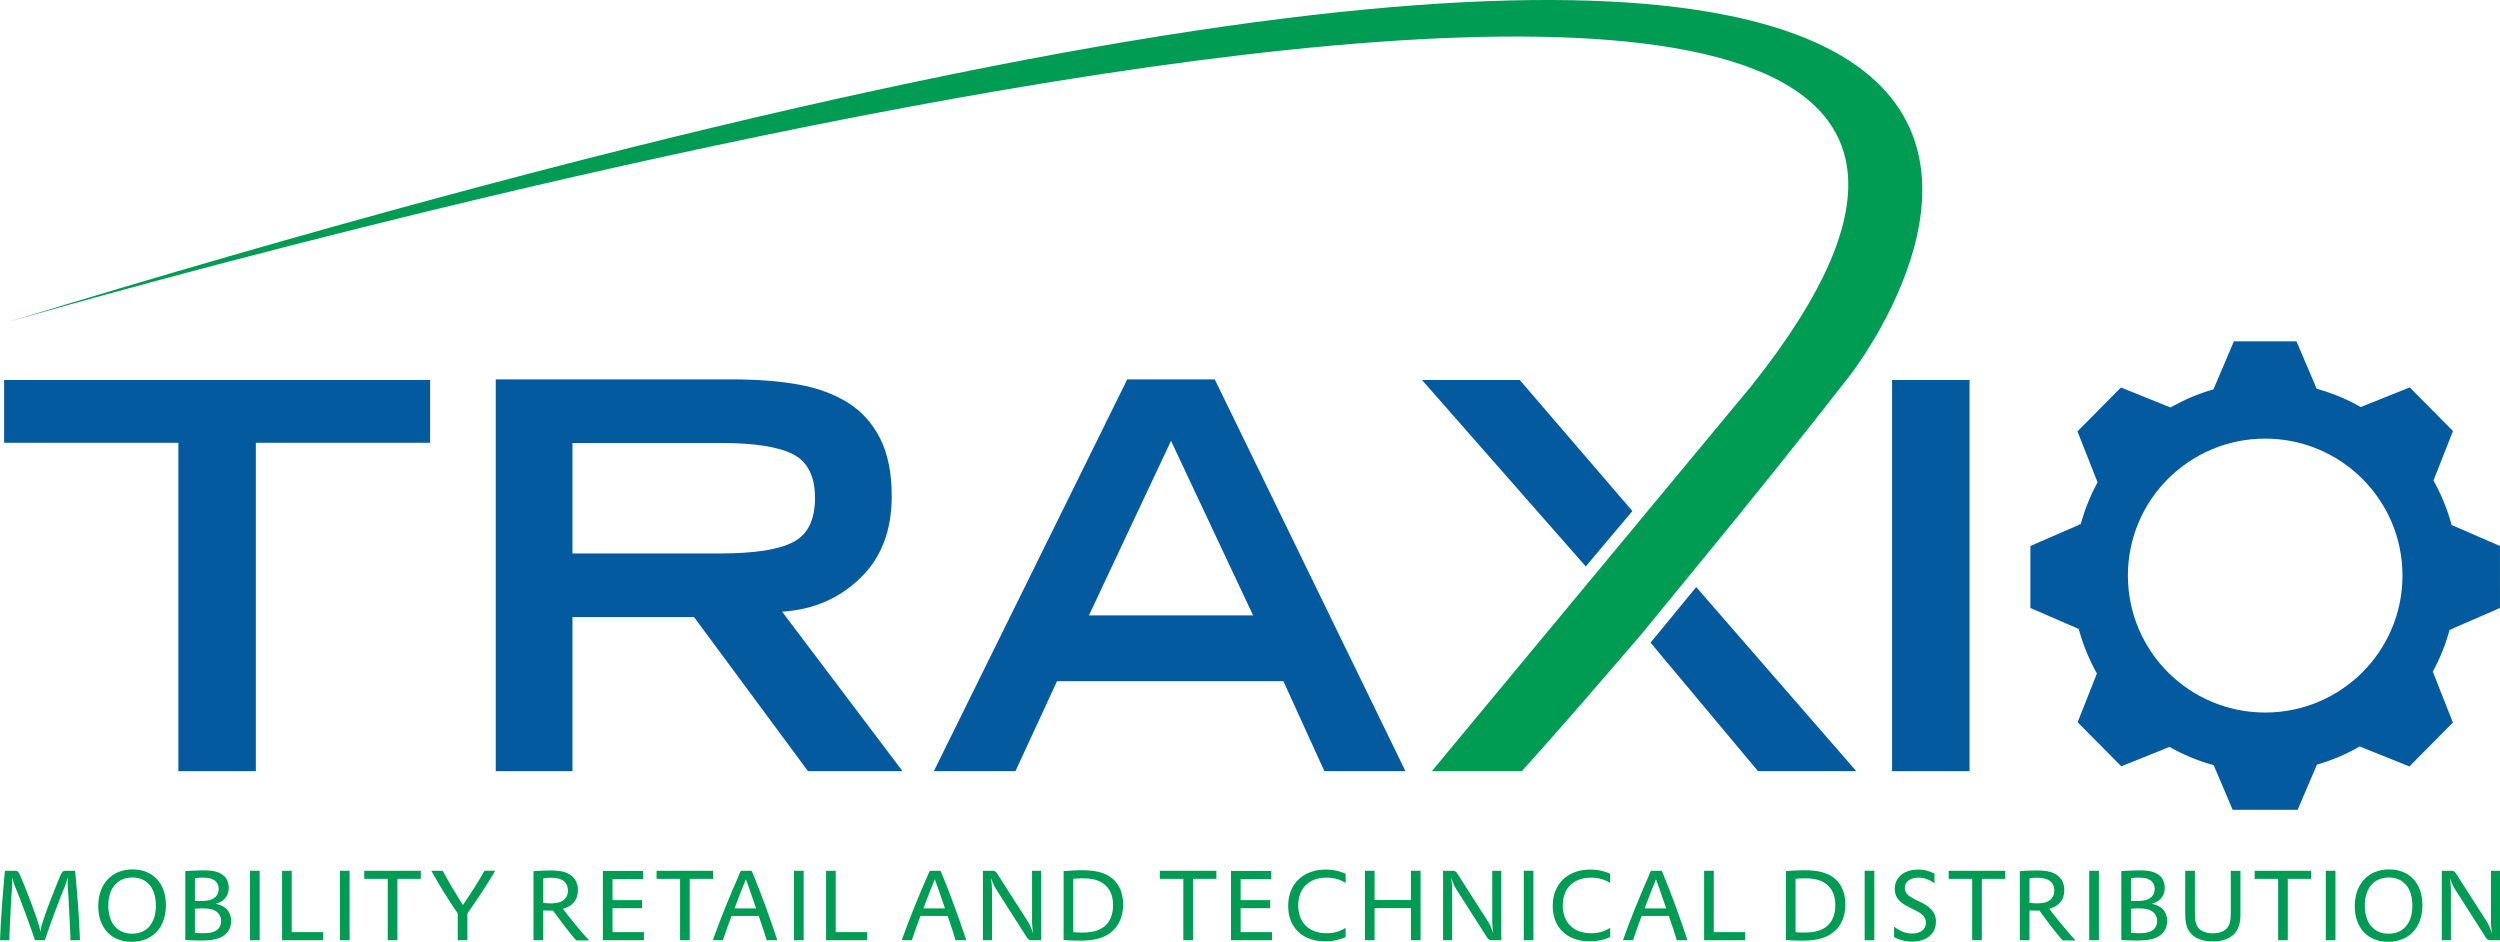 <svg id="Logo" xmlns="http://www.w3.org/2000/svg" width="2625" height="988.866" viewBox="0 0 2625 988.866">
  <g id="Group_87" data-name="Group 87">
    <path id="Path_119" data-name="Path 119" d="M58.691,463.12c.3-7.954.712-15.719,1.336-24.717.61-9.083,1.322-18.588,1.83-24.4L63.4,396.532l.2-2.752H73.635c3.485,0,4.2.608,6.361,5.722,4.4,10.2,10.95,27.064,14.741,37.77,2.353,6.549,4.081,11.852,5.01,15.126a56.549,56.549,0,0,1,1.118,5.723c.523-3.985,1.031-6.129,3.18-12.663,2.759-8.49,6.245-17.776,11.778-31.772,2.658-6.839,6.23-15.416,6.956-16.85,1.22-2.346,2.556-3.056,5.214-3.056h9.324l.3,2.752,1.539,17.473c.508,6.534,1.438,18.066,2.048,27.773.407,7.244.813,14.5,1.118,21.341l.2,3.579h-9.919l-.116-1.839c-.407-8.882-.61-15.634-1.118-24.413-.61-12.055-.929-18.893-1.336-23.993-.407-5.824-.508-7.968-.508-10.112,0-1.435,0-3.275.1-5.824a78.3,78.3,0,0,1-4.1,12.257c-1.539,3.375-3.282,8.07-6.651,16.95-4.4,11.432-8.394,22.674-12.286,34l-1.031,2.97H95.245l-1.031-2.97c-3.587-10.315-6.245-17.661-9.106-25.527-1.539-3.984-3.282-8.78-5.33-14.1-1.844-4.9-3.369-8.678-4.5-11.33a89.41,89.41,0,0,1-4.2-12.257c.1,2.752.2,4.693.2,6.128,0,2.246-.1,4.188-.508,9.808-.407,5.1-.813,11.735-1.539,27.266-.407,6.737-.61,12.141-.915,21.14l-.1,1.839h-9.73Z" transform="translate(-58.488 520.53)" fill="#009c54"/>
    <path id="Path_120" data-name="Path 120" d="M101.622,393.681c21.392,0,35.015,14.6,35.015,37.6,0,23.383-14.131,38.393-36.031,38.393-21.291,0-35.015-14.6-35.015-37.278,0-23.383,14.232-38.712,36.031-38.712m-.407,67.514c15.452,0,24.878-11.142,24.878-29.411,0-18.486-9.222-29.613-24.674-29.613-15.757,0-25.284,11.228-25.284,29.512s9.411,29.512,25.081,29.512" transform="translate(37.565 519.195)" fill="#009c54"/>
    <path id="Path_121" data-name="Path 121" d="M71.884,394.577l2.149-.217c5.635-.3,13.1-.608,17.515-.608,8.9,0,14.639,1.333,19.141,4.39,4.4,2.969,6.753,7.968,6.753,13.69,0,8.678-4.807,14.706-13.724,17.053,10.442,1.84,16.28,8.374,16.28,18.081,0,7.563-3.791,13.576-10.747,17.053-4.807,2.246-11.473,3.376-20.986,3.376-3.282,0-8.089-.2-14.334-.406l-2.048-.117Zm10.137,31.352h5.01c7.479,0,11.27-.709,14.639-2.752a11.324,11.324,0,0,0,5.228-9.91,10.57,10.57,0,0,0-4.3-9c-2.861-2.028-6.346-2.854-12.185-2.854a66.054,66.054,0,0,0-8.394.506Zm0,33.4c3.369.2,5.417.405,8.191.405,7.261,0,11.458-.912,14.842-3.361,2.875-1.941,4.4-5.418,4.4-9.4a11.875,11.875,0,0,0-5.214-10.213c-3.485-2.247-7.479-3.072-14.537-3.072-2.469,0-4.415.116-7.683.319Z" transform="translate(122.664 520.139)" fill="#009c54"/>
    <rect id="Rectangle_146" data-name="Rectangle 146" width="10.137" height="72.918" transform="translate(262.515 914.31)" fill="#009c54"/>
    <path id="Path_122" data-name="Path 122" d="M78.882,393.78H89.019v64.443h32.967V466.7h-43.1Z" transform="translate(217.302 520.527)" fill="#009c54"/>
    <rect id="Rectangle_147" data-name="Rectangle 147" width="10.137" height="72.918" transform="translate(356.971 914.31)" fill="#009c54"/>
    <path id="Path_123" data-name="Path 123" d="M109.5,402.256H84.823V393.78h59.384v8.476H119.635V466.7H109.5Z" transform="translate(297.638 520.527)" fill="#009c54"/>
    <path id="Path_124" data-name="Path 124" d="M117.411,438.5l-1.22-1.739c-9.73-14.3-16.7-25.528-25.4-40.958l-1.118-2.028h11.981l.508,1.014c3.166,5.824,5.722,10.315,9.512,16.748,3.486,5.926,7.073,11.75,9.73,16.039l1.539,2.143,1.423-2.245c3.791-5.419,7.276-10.823,10.442-15.836,1.336-2.145,3.181-5.1,5.432-8.779,2.15-3.579,3.689-6.23,4.705-8.07l.625-1.014h11.154l-1.031,1.724c-7.871,13.386-17.3,27.788-26.809,41.16l-1.336,1.84V466.7H117.411Z" transform="translate(363.208 520.53)" fill="#009c54"/>
    <path id="Path_125" data-name="Path 125" d="M97.058,394.469l1.525-.1c5.228-.406,12.2-.608,16.8-.608,9.309,0,15.438,1.318,20.172,4.491,5.315,3.462,8.162,9.186,8.162,16.14,0,6.331-2.44,11.837-6.942,15.415-2.352,1.84-4.6,2.854-8.8,4.187l1.22,1.637c5.722,7.447,11.56,14.6,18.212,22.472,1.844,2.042,4.313,4.9,6.157,6.939.915.912,1.235,1.231,2.135,2.144H141.992c-1.525-1.738-2.251-2.549-3.892-4.592-3.79-4.491-6.129-7.563-9.919-12.46-1.235-1.738-3.065-4.085-5.243-7.055-1.931-2.651-3.456-4.7-4.386-5.912l-.915-1.333c-1.757,0-3.18.1-3.994.1-1.133,0-2.774-.1-4.822-.2h-1.627v31.251H97.058Zm10.137,33.293h1.83a20.6,20.6,0,0,0,5.228.507c6.042,0,9.832-.608,12.78-2.347a12,12,0,0,0,6.172-11.025c0-8.881-6.056-13.489-17.732-13.489a38.408,38.408,0,0,0-8.278.725Z" transform="translate(463.087 520.247)" fill="#009c54"/>
    <path id="Path_126" data-name="Path 126" d="M102.075,393.794h42.276v8.474H112.212v22.168h31.021v8.476H112.212v25.121h32.967v8.476h-43.1Z" transform="translate(530.933 520.717)" fill="#009c54"/>
    <path id="Path_127" data-name="Path 127" d="M130.632,402.256H105.958V393.78h59.384v8.476H140.769V466.7H130.632Z" transform="translate(583.442 520.527)" fill="#009c54"/>
    <path id="Path_128" data-name="Path 128" d="M111.062,463.641c6.652-18.689,15.859-41.479,27.23-67.413l1.133-2.448h11.255l1.133,2.563c9.106,22.254,16.571,42.479,24.762,66.979l1.133,3.376H166.554l-.624-1.839c-2.15-7.042-3.689-11.75-7.262-22.152l-.523-1.537H129.594l-.625,1.739c-2.556,6.737-5.925,16.125-7.872,22.051l-.61,1.739H110.031ZM155.386,433.3l-.813-2.347c-2.149-6.331-3.18-9.4-4.72-13.691-1.438-4.39-2.861-8.374-3.79-10.721l-1.423-3.882-1.54,3.984-2.962,7.259c-.3.912-.712,1.839-1.946,5-.93,2.55-1.743,4.592-2.556,6.737-1.133,2.97-1.539,3.883-1.961,5.013l-.915,2.651Z" transform="translate(638.519 520.53)" fill="#009c54"/>
    <rect id="Rectangle_148" data-name="Rectangle 148" width="10.137" height="72.918" transform="translate(833.712 914.31)" fill="#009c54"/>
    <path id="Path_129" data-name="Path 129" d="M118.214,393.78H128.35v64.443h32.967V466.7h-43.1Z" transform="translate(749.169 520.527)" fill="#009c54"/>
    <path id="Path_130" data-name="Path 130" d="M124.72,463.641c6.651-18.689,15.858-41.479,27.23-67.413l1.133-2.448h11.255l1.133,2.563c9.106,22.254,16.57,42.479,24.761,66.979l1.133,3.376H180.211l-.624-1.839c-2.15-7.042-3.689-11.75-7.262-22.152l-.523-1.537H143.251l-.624,1.739c-2.556,6.737-5.925,16.125-7.871,22.051l-.61,1.739H123.689ZM169.044,433.3l-.814-2.347c-2.149-6.331-3.18-9.4-4.72-13.691-1.438-4.39-2.861-8.374-3.791-10.721l-1.423-3.882-1.539,3.984-2.963,7.259c-.3.912-.712,1.839-1.946,5-.929,2.55-1.743,4.592-2.556,6.737-1.133,2.97-1.54,3.883-1.961,5.013l-.915,2.651Z" transform="translate(823.214 520.53)" fill="#009c54"/>
    <path id="Path_131" data-name="Path 131" d="M129.553,393.78h9.832a5.393,5.393,0,0,1,4.807,2.448l32.153,50.259c2.135,3.361,3.471,6.317,6.042,13.257a79.373,79.373,0,0,1-1.235-14.184V393.78h9.513V466.7h-9.934a5.129,5.129,0,0,1-4.705-2.449l-32.139-50.36c-2.149-3.362-3.587-6.317-6.042-13.155a79.232,79.232,0,0,1,1.235,14.183V466.7h-9.527Z" transform="translate(902.511 520.53)" fill="#009c54"/>
    <path id="Path_132" data-name="Path 132" d="M135.388,394.571l2.048-.1c7.174-.508,11.778-.725,17.21-.725,14.624,0,23.948,2.464,31.326,8.186,7.668,6.012,11.865,15.922,11.865,27.773,0,12.46-4.6,22.876-12.9,29.309-7.784,5.926-17.5,8.578-31.834,8.578-3.18,0-8.292-.1-12.911-.3-1.626-.1-2.556-.2-4.807-.3Zm10.137,64.138a70.25,70.25,0,0,0,8.7.406c11.575,0,18.735-2.042,24.573-6.939,5.533-4.81,8.5-12.358,8.5-21.862,0-8.578-2.556-15.619-7.479-20.313-5.519-5.419-13-7.766-24.253-7.766-3.064,0-5.736.1-10.035.406Z" transform="translate(981.417 520.045)" fill="#009c54"/>
    <path id="Path_133" data-name="Path 133" d="M167.017,402.256H142.343V393.78h59.383v8.476H177.154V466.7H167.017Z" transform="translate(1075.472 520.527)" fill="#009c54"/>
    <path id="Path_134" data-name="Path 134" d="M147.488,393.794h42.276v8.474H157.625v22.168h31.021v8.476H157.625v25.121h32.967v8.476h-43.1Z" transform="translate(1145.045 520.717)" fill="#009c54"/>
    <path id="Path_135" data-name="Path 135" d="M211.923,464.469a50.314,50.314,0,0,1-21.6,4.491c-23.658,0-38.7-14.5-38.7-37.176,0-22.978,15.67-38.089,39.415-38.089a49.558,49.558,0,0,1,20.884,4.389v9.606a36.762,36.762,0,0,0-20.274-5.52c-18.212,0-29.481,11.141-29.481,29.107s11.27,29.207,29.6,29.207a35.913,35.913,0,0,0,20.157-5.622Z" transform="translate(1200.987 519.384)" fill="#009c54"/>
    <path id="Path_136" data-name="Path 136" d="M157.171,393.78h10.137v30.744h38.18V393.78h10.137V466.7H205.489V433h-38.18v33.7H157.171Z" transform="translate(1275.988 520.527)" fill="#009c54"/>
    <path id="Path_137" data-name="Path 137" d="M162.823,393.78h9.832a5.393,5.393,0,0,1,4.807,2.448l32.154,50.259c2.135,3.361,3.471,6.317,6.042,13.257a79.354,79.354,0,0,1-1.234-14.184V393.78h9.512V466.7h-9.919a5.138,5.138,0,0,1-4.72-2.449l-32.139-50.36c-2.149-3.362-3.587-6.317-6.042-13.155a79.244,79.244,0,0,1,1.235,14.183V466.7h-9.527Z" transform="translate(1352.416 520.53)" fill="#009c54"/>
    <rect id="Rectangle_149" data-name="Rectangle 149" width="10.137" height="72.918" transform="translate(1599.98 914.31)" fill="#009c54"/>
    <path id="Path_138" data-name="Path 138" d="M231.05,464.469a50.316,50.316,0,0,1-21.6,4.491c-23.657,0-38.7-14.5-38.7-37.176,0-22.978,15.67-38.089,39.415-38.089a49.559,49.559,0,0,1,20.884,4.389v9.606a36.764,36.764,0,0,0-20.274-5.52c-18.226,0-29.481,11.141-29.481,29.107s11.255,29.207,29.6,29.207a35.915,35.915,0,0,0,20.158-5.622Z" transform="translate(1459.625 519.384)" fill="#009c54"/>
    <path id="Path_139" data-name="Path 139" d="M176.863,463.641c6.651-18.689,15.859-41.479,27.23-67.413l1.133-2.448h11.255l1.133,2.563c9.106,22.254,16.571,42.479,24.762,66.979l1.133,3.376H232.355l-.625-1.839c-2.149-7.042-3.689-11.75-7.261-22.152l-.523-1.537H195.394l-.625,1.739c-2.556,6.737-5.925,16.125-7.872,22.051l-.61,1.739H175.832ZM221.187,433.3l-.813-2.347c-2.149-6.331-3.18-9.4-4.72-13.691-1.438-4.39-2.861-8.374-3.791-10.721l-1.423-3.882-1.54,3.984-2.962,7.259c-.3.912-.711,1.839-1.946,5-.929,2.55-1.743,4.592-2.556,6.737-1.133,2.97-1.54,3.883-1.96,5.013l-.915,2.651Z" transform="translate(1528.334 520.53)" fill="#009c54"/>
    <path id="Path_140" data-name="Path 140" d="M181.7,393.78h10.137v64.443H224.8V466.7H181.7Z" transform="translate(1607.628 520.527)" fill="#009c54"/>
    <path id="Path_141" data-name="Path 141" d="M187.609,394.571l2.033-.1c7.174-.508,11.793-.725,17.21-.725,14.624,0,23.948,2.464,31.34,8.186,7.668,6.012,11.851,15.922,11.851,27.773,0,12.46-4.589,22.876-12.9,29.309-7.784,5.926-17.515,8.578-31.849,8.578-3.166,0-8.264-.1-12.9-.3-1.626-.1-2.541-.2-4.792-.3Zm10.137,64.138a70.128,70.128,0,0,0,8.7.406c11.56,0,18.72-2.042,24.573-6.939,5.533-4.81,8.481-12.358,8.481-21.862,0-8.578-2.541-15.619-7.479-20.313-5.5-5.419-12.983-7.766-24.253-7.766-3.064,0-5.737.1-10.021.406Z" transform="translate(1687.592 520.045)" fill="#009c54"/>
    <rect id="Rectangle_150" data-name="Rectangle 150" width="10.137" height="72.918" transform="translate(1957.894 914.31)" fill="#009c54"/>
    <path id="Path_142" data-name="Path 142" d="M195.431,453.646c6.971,5.1,12.286,7.143,18.938,7.143,8.8,0,14.436-4.389,14.436-11.125,0-6.23-3.166-9.5-13.826-14.605-7.363-3.563-10.544-5.519-13.506-8.271a17.181,17.181,0,0,1-5.33-12.866c0-12.054,9.832-20.225,24.268-20.225a35.5,35.5,0,0,1,17.4,4.287v10.012c-5.737-3.983-10.747-5.823-16.789-5.823-8.7,0-14.319,4.186-14.319,10.72,0,3.478,1.322,5.94,4.6,8.491a57.5,57.5,0,0,0,9.614,5.3c7.276,3.579,10.442,5.621,13.419,8.78a17.906,17.906,0,0,1,5.01,12.981c0,12.664-9.832,20.834-25.082,20.834a39.83,39.83,0,0,1-18.836-4.708Z" transform="translate(1793.368 519.384)" fill="#009c54"/>
    <path id="Path_143" data-name="Path 143" d="M224.051,402.256H199.377V393.78h59.384v8.476H234.188V466.7H224.051Z" transform="translate(1846.733 520.527)" fill="#009c54"/>
    <path id="Path_144" data-name="Path 144" d="M204.522,394.469l1.54-.1c5.228-.406,12.184-.608,16.788-.608,9.309,0,15.453,1.318,20.172,4.491,5.315,3.462,8.176,9.186,8.176,16.14,0,6.331-2.454,11.837-6.956,15.415-2.353,1.84-4.6,2.854-8.8,4.187l1.235,1.637c5.722,7.447,11.56,14.6,18.212,22.472,1.844,2.042,4.3,4.9,6.143,6.939.93.912,1.235,1.231,2.15,2.144H249.47c-1.54-1.738-2.251-2.549-3.892-4.592-3.79-4.491-6.143-7.563-9.934-12.46-1.234-1.738-3.064-4.085-5.228-7.055-1.932-2.651-3.471-4.7-4.386-5.912l-.929-1.333c-1.743,0-3.166.1-3.993.1-1.118,0-2.76-.1-4.808-.2h-1.641v31.251H204.522Zm10.137,33.293H216.5a20.494,20.494,0,0,0,5.214.507c6.042,0,9.832-.608,12.8-2.347,4.008-2.246,6.157-6.128,6.157-11.025,0-8.881-6.056-13.489-17.718-13.489a38.59,38.59,0,0,0-8.292.725Z" transform="translate(1916.304 520.247)" fill="#009c54"/>
    <rect id="Rectangle_151" data-name="Rectangle 151" width="10.137" height="72.918" transform="translate(2193.701 914.31)" fill="#009c54"/>
    <path id="Path_145" data-name="Path 145" d="M211.858,394.577l2.149-.217c5.635-.3,13.1-.608,17.514-.608,8.9,0,14.639,1.333,19.141,4.39,4.4,2.969,6.753,7.968,6.753,13.69,0,8.678-4.806,14.706-13.724,17.053,10.442,1.84,16.281,8.374,16.281,18.081,0,7.563-3.791,13.576-10.747,17.053-4.806,2.246-11.473,3.376-20.985,3.376-3.282,0-8.089-.2-14.334-.406l-2.047-.117Zm10.137,31.352h5.01c7.479,0,11.269-.709,14.639-2.752a11.325,11.325,0,0,0,5.228-9.91,10.571,10.571,0,0,0-4.3-9c-2.861-2.028-6.347-2.854-12.185-2.854a66.059,66.059,0,0,0-8.394.506Zm0,33.4c3.384.2,5.417.405,8.191.405,7.262,0,11.459-.912,14.843-3.361,2.875-1.941,4.4-5.418,4.4-9.4a11.875,11.875,0,0,0-5.214-10.213c-3.486-2.247-7.479-3.072-14.537-3.072-2.469,0-4.4.116-7.683.319Z" transform="translate(2015.508 520.139)" fill="#009c54"/>
    <path id="Path_146" data-name="Path 146" d="M226.618,393.78V438.4c0,8.085,1.016,12.156,3.79,15.43,3.065,3.68,8.293,5.621,15.046,5.621,7.377,0,12.9-2.362,15.873-6.751,2.15-3.159,2.963-7.041,2.963-14.3V393.78h10.137v45.956c0,9.1-1.946,15.111-6.042,19.82-4.908,5.5-12.693,8.374-23.033,8.374s-18.227-2.869-22.932-8.374c-4.2-4.709-5.94-10.722-5.94-19.82V393.78Z" transform="translate(2078.024 520.53)" fill="#009c54"/>
    <path id="Path_147" data-name="Path 147" d="M246.173,402.256H221.5V393.78h59.384v8.476H256.31V466.7H246.173Z" transform="translate(2145.881 520.527)" fill="#009c54"/>
    <rect id="Rectangle_152" data-name="Rectangle 152" width="10.137" height="72.918" transform="translate(2442.1 914.31)" fill="#009c54"/>
    <path id="Path_148" data-name="Path 148" d="M264.768,393.681c21.392,0,35.014,14.6,35.014,37.6,0,23.383-14.131,38.393-36.031,38.393-21.3,0-35.014-14.6-35.014-37.278,0-23.383,14.232-38.712,36.031-38.712m-.407,67.514c15.452,0,24.877-11.142,24.877-29.411,0-18.486-9.222-29.613-24.674-29.613-15.757,0-25.284,11.228-25.284,29.512s9.411,29.512,25.081,29.512" transform="translate(2243.76 519.195)" fill="#009c54"/>
    <path id="Path_149" data-name="Path 149" d="M235.03,393.78h9.832a5.393,5.393,0,0,1,4.807,2.448l32.154,50.259c2.135,3.361,3.471,6.317,6.041,13.257a79.4,79.4,0,0,1-1.234-14.184V393.78h9.512V466.7h-9.933a5.128,5.128,0,0,1-4.705-2.449l-32.139-50.36c-2.149-3.362-3.587-6.317-6.041-13.155a79.286,79.286,0,0,1,1.234,14.183V466.7H235.03Z" transform="translate(2328.859 520.53)" fill="#009c54"/>
    <path id="Path_150" data-name="Path 150" d="M58.785,424.131H241.772V768.946H323.1V424.131H506.088v-65.92H58.785Z" transform="translate(-54.477 40.772)" fill="#045a9f"/>
    <path id="Path_151" data-name="Path 151" d="M476.63,567.23q33.461-31.947,33.461-86.291,0-36.771-12.2-60.821-12.2-24.035-34.027-37.625-21.849-13.582-51.89-18.964-30.084-5.369-69.768-5.36H94.331V769.526h80.544V607.695H302.487l119.7,161.832h99.264L394.953,602.03q48.209-2.826,81.676-34.8M174.875,540.92V424.928H330.283q53.306,0,76.3,11.88,22.961,11.888,22.961,45.84,0,34.51-22.961,46.392-22.982,11.887-76.3,11.88Z" transform="translate(426.211 40.194)" fill="#045a9f"/>
    <path id="Path_152" data-name="Path 152" d="M329.064,358.168,126.006,769.526h85.656l43.67-94.491H493l43.089,94.491h85.089L420.964,358.168ZM288.792,606l86.222-183.331L461.237,606Z" transform="translate(854.546 40.194)" fill="#045a9f"/>
    <path id="Path_153" data-name="Path 153" d="M263.959,358.211H161.3L333.261,553.973l48.957-58.14Z" transform="translate(1331.78 40.772)" fill="#045a9f"/>
    <path id="Path_154" data-name="Path 154" d="M177.823,431.577,290.636,566.49H393.85l-168.1-193.27Z" transform="translate(1555.254 243.219)" fill="#045a9f"/>
    <rect id="Rectangle_153" data-name="Rectangle 153" width="81.328" height="410.736" transform="translate(1986.679 398.986)" fill="#045a9f"/>
    <path id="Path_155" data-name="Path 155" d="M58.995,669.083S2514.441-48.336,1890.9,735.54l-335.84,404.854h94.486c39.371-43.551,81.444-92.463,125.55-143.765l55.637-68.007c58.352-71.005,115.34-142,163.512-204.035,0,0,663.359-848.059-1935.254-55.5" transform="translate(-51.632 -330.672)" fill="#009c54"/>
    <path id="Path_156" data-name="Path 156" d="M676.392,560.779l-28.814-12.532-.218-.753-.2-.769-.218-.768-.232-.768-.2-.753-.232-.753-.232-.769-.218-.768-.232-.753-.233-.753-.493-1.507-.233-.753-.247-.752-.247-.754-.1-.275-.842-2.449-.087-.275-.276-.739-.262-.753-.261-.739-.726-1.971-.1-.246-.276-.739-.508-1.333-.944-2.332v-.015l-.291-.739-.305-.725-.3-.724-.3-.725-.3-.739-.306-.724-.319-.725-.32-.724-.32-.725-.32-.71L636,516.3l-.334-.709-.334-.71-.334-.725-.334-.71-.944-1.926-.1-.2-.349-.7-.348-.725-.349-.695-.711-1.406-.377-.695-.364-.71-.363-.681-.377-.71-.741-1.391-.77-1.376-.378-.682L648.988,449.6l-45.4-45.84L552.178,424.4l-.61-.333-.624-.348-.624-.348-1.874-1.043-.639-.333-1.017-.55-3.282-1.7-.784-.405-.639-.319-2.585-1.26-.654-.3-.654-.3-.653-.318-2.629-1.2-.654-.29-1.177-.521-3.979-1.681-.073-.029-.116-.043c-1.467-.608-2.948-1.188-4.429-1.767l-.218-.072-.1-.044-.174-.057c-1.292-.493-2.629-.971-3.95-1.449l-.625-.232-.058-.029h-.014c-1.54-.536-3.108-1.072-4.662-1.579l-.174-.043-.044-.015-.1-.043c-1.612-.506-3.209-1.014-4.836-1.492l-3.646-1.028-14.9-34.974-6.332-14.836H418.975L406.34,385.054,397.5,405.787l-2.193.651-.726.217-.741.218-.741.247-.726.217-1.452.479-.726.232-.726.246-.726.247-.726.246-1.452.493-.712.261-.726.261-.712.261-.726.247-.711.275-1.438.536-.712.275-.7.29-.726.275-.7.275-2.135.854-.712.3-.7.29-.712.3-2.106.9-.7.319-.7.3-.7.318-.7.3-2.019.942-.058.014-.682.348-.7.319-.683.333-2.062,1.014-.682.333-.683.348-.682.347-.145.072-1.874.986-.682.362-.668.362-.683.362-.668.362-1.336.739-.668.376-.668.377-.668.376-.653.377-52.2-20.994-45.631,46.059,21.1,53.489-.32.594-.334.594-.32.609-.958,1.811-.305.609-.32.623-.305.607-.3.609-.319.623-.61,1.232-.29.624-.3.608-.305.624-.29.623-.29.623-.015.03-.857,1.854-.291.637-.276.623-.29.637-.276.623-.276.638-.552,1.275-.276.637-1.336,3.217-.1.246-.16.391c-.581,1.45-1.147,2.913-1.684,4.375l-.029.043-.044.145c-.581,1.536-1.133,3.086-1.67,4.623l-.043.145q-1.7,4.911-3.166,9.982l-.77,2.767-.77.333c-.16-.2-.333-.405-.494-.623l-.261.942-33.126,14.4L205.286,570.3v65.037l21.436,9.316,29.322,12.735.218.768.2.768.218.754.232.768.2.753.233.768.232.768.218.753.232.753.247.769.479,1.507.232.739.247.753.247.753.1.29.842,2.448.087.261.261.754.276.738.261.739.727,1.971.1.26.276.739.508,1.318.944,2.347v.015l.29.724.3.725.306.739.3.724.3.738.305.726.319.709.32.724.32.725.32.724.654,1.435.334.725.334.71.334.709.333.725.929,1.912.1.2.363.709.348.71.348.71.712,1.391.378.71.363.7.363.7.378.695.741,1.391.377.7.392.681.377.7-20.216,51.23L300.744,801.6l50.7-20.371.61.333.624.362.625.348,1.874,1.028.624.348,1.031.55,3.282,1.695.784.392.639.319,2.585,1.26.654.3.653.318.654.3,2.629,1.2.654.29,1.176.521,3.979,1.695.073.015.116.057c1.466.594,2.933,1.188,4.429,1.753l.218.087.1.028.16.073c1.307.493,2.643.971,3.965,1.449l.625.218.058.029h.014c1.54.55,3.108,1.072,4.662,1.58l.174.058.044.015.1.029c1.612.521,3.209,1.028,4.836,1.492l3.645,1.028,15.089,35.409,4.894,11.46H485.9l10.079-23.63,10.152-23.8,2.193-.652.726-.217.741-.218.726-.231.741-.232,1.452-.464.726-.247.726-.232.726-.246.726-.247,1.452-.507.712-.246.726-.261.711-.26.726-.261.712-.275,1.438-.536.712-.275.711-.275.711-.276.712-.274,2.12-.87.712-.29.7-.3.712-.29,2.106-.912.7-.3.7-.3.7-.333.7-.3,2.018-.927.058-.028.7-.333.682-.333.683-.333,2.062-1,.682-.348.682-.348.683-.348.145-.072,1.874-.986.682-.347.668-.377.682-.348.668-.377,1.336-.739.668-.377.668-.361.653-.377.668-.377,52.195,20.979,45.631-46.057-21.1-53.476.319-.593.334-.608.319-.609.959-1.811.3-.608.32-.608.305-.609.32-.623.3-.609.61-1.231.29-.623.305-.623.3-.624.291-.623.29-.623.014-.029.857-1.855.291-.623.276-.638.276-.623.29-.637.276-.638.552-1.261.276-.651,1.337-3.2.1-.26.16-.391c.581-1.45,1.147-2.9,1.685-4.375l.029-.043.043-.145c.581-1.521,1.133-3.072,1.67-4.623l.043-.13q1.7-4.912,3.166-10l.77-2.767.77-.333c.16.217.334.405.494.623l.261-.941,34.23-14.865,17.137-7.447V570.3ZM451.811,745.154c-79.614,0-144.154-64.385-144.154-143.808S372.2,457.538,451.811,457.538s144.153,64.385,144.153,143.808-64.54,143.808-144.153,143.808" transform="translate(1926.636 3.008)" fill="#045a9f" fill-rule="evenodd"/>
  </g>
</svg>
